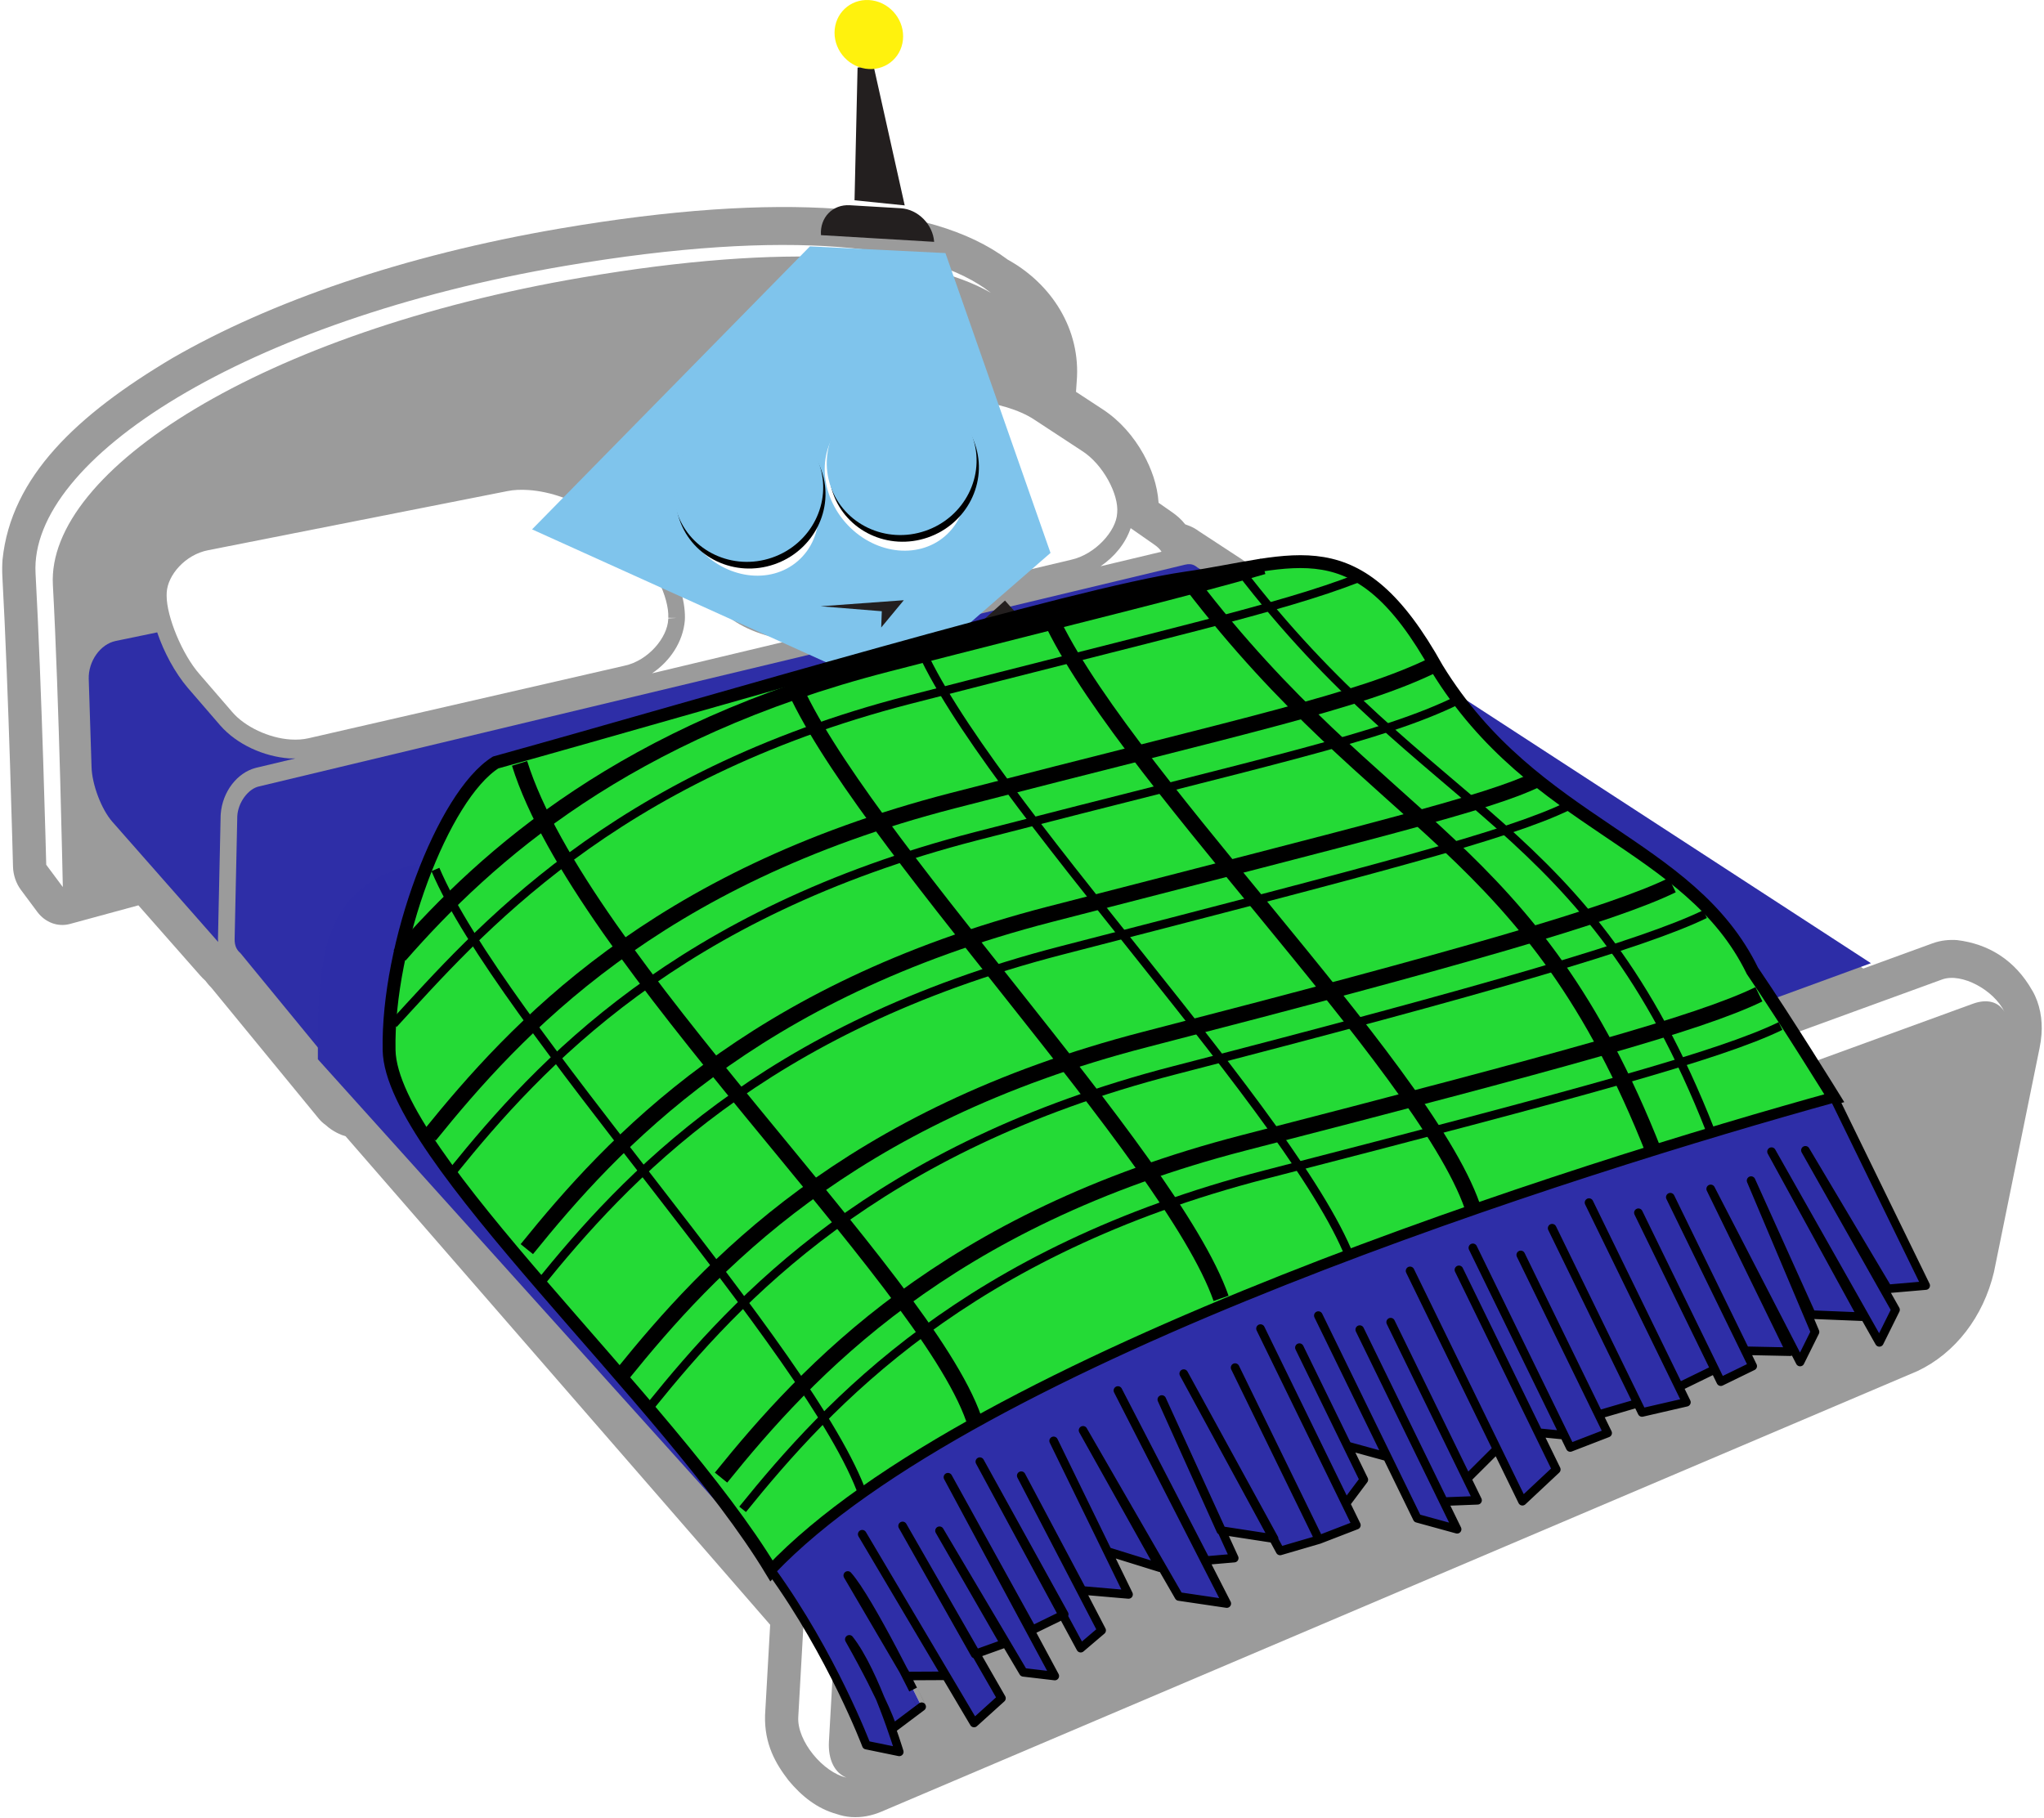 <?xml version="1.0" encoding="UTF-8" standalone="no"?>
<svg width="579px" height="515px" viewBox="0 0 579 515" version="1.1" xmlns="http://www.w3.org/2000/svg" xmlns:xlink="http://www.w3.org/1999/xlink">
    <!-- Generator: Sketch 40.3 (33839) - http://www.bohemiancoding.com/sketch -->
    <title>Sleeping in Bed</title>
    <desc>Created with Sketch.</desc>
    <defs>
        <ellipse id="path-1" cx="66.03" cy="50.222" rx="21.283" ry="20.652"></ellipse>
        <filter x="-50%" y="-50%" width="200%" height="200%" filterUnits="objectBoundingBox" id="filter-2">
            <feGaussianBlur stdDeviation="0 0" in="SourceGraphic"></feGaussianBlur>
        </filter>
        <filter x="-50%" y="-50%" width="200%" height="200%" filterUnits="objectBoundingBox" id="filter-3">
            <feOffset dx="0" dy="2" in="SourceAlpha" result="shadowOffsetOuter1"></feOffset>
            <feGaussianBlur stdDeviation="2" in="shadowOffsetOuter1" result="shadowBlurOuter1"></feGaussianBlur>
            <feColorMatrix values="0 0 0 0 0   0 0 0 0 0   0 0 0 0 0  0 0 0 0.5 0" type="matrix" in="shadowBlurOuter1"></feColorMatrix>
        </filter>
        <ellipse id="path-4" cx="28.254" cy="27.447" rx="21.283" ry="20.652"></ellipse>
        <filter x="-50%" y="-50%" width="200%" height="200%" filterUnits="objectBoundingBox" id="filter-5">
            <feGaussianBlur stdDeviation="0 0" in="SourceGraphic"></feGaussianBlur>
        </filter>
        <filter x="-50%" y="-50%" width="200%" height="200%" filterUnits="objectBoundingBox" id="filter-6">
            <feOffset dx="0" dy="2" in="SourceAlpha" result="shadowOffsetOuter1"></feOffset>
            <feGaussianBlur stdDeviation="2" in="shadowOffsetOuter1" result="shadowBlurOuter1"></feGaussianBlur>
            <feColorMatrix values="0 0 0 0 0   0 0 0 0 0   0 0 0 0 0  0 0 0 0.5 0" type="matrix" in="shadowBlurOuter1"></feColorMatrix>
        </filter>
    </defs>
    <g id="Story-Boards" stroke="none" stroke-width="1" fill="none" fill-rule="evenodd">
        <g id="Sleeping-in-Bed" transform="translate(286.55, 267.818) rotate(4) translate(-286.55, -267.818) translate(-6.95, -1.182)">
            <g id="Green-Bed" transform="translate(293.29, 291.794) scale(-1, 1) translate(-293.29, -291.794) translate(0.29, 64.294)">
                <g id="g3" transform="translate(0, 0)" fill="#9B9B9B">
                    <path d="M434.483,11.029 C478.478,21.746 515.194,37.585 541.497,55.31 L541.497,55.31 C567.419,73.251 584.791,92.089 585.549,115.678 L585.549,115.678 C585.549,117.204 585.459,118.768 585.266,120.381 L585.266,120.381 C581.269,152.231 576.533,202.107 576.524,202.182 L576.524,202.182 C576.298,204.558 575.342,206.837 573.883,208.557 L573.883,208.557 L568.76,214.522 C566.298,217.376 562.64,218.446 559.283,217.28 L559.283,217.28 L540.325,210.669 L521.451,229.303 C520.929,229.824 520.406,230.265 519.912,230.646 L519.912,230.646 C519.577,231.044 519.351,231.28 519.22,231.415 L519.22,231.415 L519.22,231.415 C518.975,231.662 518.584,232.087 517.996,232.597 L517.996,232.597 L485.144,267.387 C484.504,268.064 483.802,268.618 483.054,269.064 L483.054,269.064 C482.8,269.263 482.56,269.446 482.324,269.612 L482.324,269.612 C481.778,269.988 481.369,270.214 481.166,270.327 L481.166,270.327 L481.157,270.327 C480.356,270.784 479.41,271.214 478.337,271.552 L478.337,271.552 C478.12,271.612 477.753,271.724 477.211,271.843 L477.211,271.843 C477.089,271.972 476.957,272.101 476.83,272.23 L476.83,272.23 L347.581,401.521 L347.237,427.196 C346.893,435.446 343.217,440.761 339.3,445.163 L339.3,445.163 C335.369,449.264 330.788,452.543 324.988,453.714 L324.988,453.714 C323.778,454.037 322.417,454.262 320.944,454.262 L320.944,454.262 L320.845,454.262 L320.845,454.262 C317.954,454.262 315.111,453.494 312.441,452.14 L312.441,452.14 L28.365,307.132 C18.069,301.344 10.856,290.514 8.733,277.642 L8.733,277.642 L0.273,213.447 C0.089,212.088 -1.07736536e-12,210.766 -1.07736536e-12,209.529 L-1.07736536e-12,209.529 C-0.019,205.337 1.031,200.935 3.418,197.399 L3.418,197.399 L3.423,197.404 C9.044,188.902 16.929,185.01 25.714,184.559 L25.714,184.559 C27.903,184.559 30.215,184.908 32.588,185.956 L32.588,185.956 L51.655,194.454 C102.923,166.103 154.049,137.386 204.905,108.105 L204.905,108.105 L247.812,84.107 C247.967,84.016 248.085,83.951 248.17,83.903 L248.17,83.903 C248.433,83.737 248.918,83.446 249.639,83.113 L249.639,83.113 C250.768,82.624 251.216,82.565 251.352,82.511 L251.352,82.511 C251.352,82.511 251.352,82.511 251.588,82.436 L251.588,82.436 C251.701,82.404 251.851,82.355 252.035,82.312 L252.035,82.312 C253.297,80.926 254.61,79.964 255.952,79.157 L255.952,79.157 L259.996,76.739 C260.707,71.606 262.726,67.231 265.222,63.302 L265.222,63.302 C268.357,58.497 272.458,54.364 277.481,51.516 L277.481,51.516 L285.527,47.012 L285.527,44.093 L285.527,44.093 C285.324,29.254 294.603,16.952 307.432,10.996 L307.432,10.996 C319.178,3.434 335.312,0.064 356.676,-1.02318154e-12 L356.676,-1.02318154e-12 C377.494,-1.02318154e-12 403.308,3.445 434.483,11.029 L434.483,11.029" id="path5"></path>
                </g>
                <path d="M296.84,55.649 L282.678,63.582 C276.436,66.941 271.342,75.234 271.497,80.41 L271.497,80.41 L271.497,80.539 L271.497,80.539 C271.408,85.537 276.874,92.589 283.577,94.566 L283.577,94.566 L354.012,116.559 C355.876,117.145 358.122,117.441 360.499,117.441 L360.499,117.441 C366.539,117.462 373.46,115.468 377.579,112.367 L377.579,112.367 L390.483,102.79 C396.458,98.511 401.514,89.439 401.457,84.801 L401.457,84.801 C401.429,84.516 401.448,84.392 401.439,84.392 L401.439,84.392 C401.632,79.921 396.439,73.412 389.702,71.633 L389.702,71.633 L321.636,52.585 L322.196,49.984 L321.636,52.585 C319.517,51.989 316.919,51.682 314.164,51.688 L314.164,51.688 L314.033,51.688 L314.033,51.688 C307.969,51.688 301.133,53.219 296.84,55.649 L296.84,55.649 L296.84,55.649 Z" id="path7" fill="#FFFFFF"></path>
                <path d="M396.26,119.101 C396.26,119.101 396.251,119.166 396.251,119.343 L396.251,119.343 C396.128,124.637 401.151,131.425 407.62,133.317 L407.62,133.317 L495.582,160.094 C497.074,160.545 498.806,160.792 500.638,160.792 L500.638,160.792 C506.697,160.825 513.782,158.121 517.647,154.16 L517.647,154.16 L527.571,144.174 C532.967,138.859 538.06,128.437 538.461,122.622 L538.461,122.622 C538.484,122.267 538.503,121.966 538.503,121.735 L538.503,121.735 C538.607,116.731 533.969,110.593 527.628,108.922 L527.628,108.922 L444.242,86.306 C442.505,85.816 440.448,85.585 438.268,85.585 L438.268,85.585 C431.993,85.564 424.639,87.622 420.284,90.745 L420.284,90.745 L407.705,99.651 C401.721,103.746 396.387,113.173 396.269,118.94 L396.269,118.94 L393.911,118.806 L396.26,119.101 L396.26,119.101 L396.26,119.101 Z" id="path9" fill="#FFFFFF"></path>
                <path d="M432.525,21.541 C369.708,6.256 329.747,8.363 311.561,20.692 C331.602,11.056 369.938,10.486 427.398,24.465 C516.673,46.189 574.852,89.627 570.822,121.789 C566.802,153.95 562.042,206.998 562.042,206.998 L567.169,201.027 C567.169,201.027 571.924,151.027 575.949,118.865 C579.974,86.703 521.795,43.26 432.525,21.541 L432.525,21.541 Z" id="path11" fill="#FFFFFF"></path>
                <path d="M326.65,328.588 L29.165,195.98 C23.812,193.594 14.274,197.952 10.894,203.934 C12.678,201.258 15.955,200.43 20.018,202.247 L317.498,334.855 C324.338,337.902 329.837,347.254 329.724,355.628 L328.669,433.312 C328.599,438.601 326.344,442.153 323.01,443.207 C329.625,442.239 337.723,433.898 337.817,427.045 L338.871,349.361 C338.989,340.982 333.485,331.635 326.65,328.588 L326.65,328.588 Z" id="path13" fill="#FFFFFF"></path>
                <path d="M540.405,133.151 C538.084,138.708 534.567,144.228 530.688,148.205 L520.769,158.191 C515.646,163.286 507.836,166.119 500.642,166.162 C500.045,166.162 499.465,166.086 498.877,166.049 L509.842,169.488 C515.077,171.23 518.791,176.927 518.862,183.119 C518.862,183.339 518.862,183.538 518.852,183.785 L517.176,218.575 C517.162,218.881 517.082,219.155 517.054,219.456 L549.317,187.59 C552.645,184.306 555.79,177.524 556.294,172.531 L558.832,147.668 C559.326,142.675 556.247,137.606 551.972,136.402 L540.405,133.151 Z" id="path15" fill="#2E2EA7"></path>
                <path d="M405.186,95.12 L403.369,94.609 C402.592,96.195 401.679,97.743 400.648,99.232 C402.069,97.694 403.585,96.286 405.186,95.12 L405.186,95.12 Z" id="path17" fill="#FFFFFF"></path>
                <path d="M267.387,84.457 L260.325,88.681 C259.36,89.256 258.659,89.88 258.197,90.509 L275.136,95.824 C271.398,92.884 268.545,88.891 267.387,84.457 L267.387,84.457 Z" id="path19" fill="#FFFFFF"></path>
                <path d="M391.543,119.349 C391.543,119.171 391.543,118.897 391.571,118.532 C391.896,113.453 394.156,107.965 397.442,103.23 C396.067,104.724 394.603,106.116 393.054,107.299 L380.14,116.876 C375.013,120.655 367.777,122.665 361.017,122.783 L399.758,134.946 C394.946,131.189 391.637,125.492 391.543,119.349 L391.543,119.349 Z" id="path21" fill="#FFFFFF"></path>
                <path d="M247.779,94.233 L210.94,114.823 L468.078,202.186 C470.685,203.071 475.898,204.843 475.898,204.843 C481.062,206.681 484.645,212.367 484.716,218.467 C484.716,218.768 484.706,219.01 484.706,219.317 L482.729,251.613 L510.552,222.154 C511.668,221.348 512.36,220.187 512.464,218.285 L514.14,183.559 C514.229,179.598 511.536,175.513 508.589,174.68 C508.589,174.68 493.424,169.908 485.842,167.522 C407.638,142.911 251.23,93.69 251.23,93.69 C250.736,93.534 250.288,93.47 249.902,93.47 C249.125,93.47 248.528,93.696 247.779,94.233 Z" id="path23" fill="#2E2EA7"></path>
                <path d="M464.74,194.329 C490.503,202.542 488.21,226.77 486.566,250.628 L349.357,383.171 C353.545,345.068 345.104,328.592 332.506,319.234 L49.607,192.79 L203.703,107.24 L464.74,194.329 Z" id="rect3548" fill="#2D2DA7"></path>
            </g>
            <path d="M250.761,69.499 L240.442,59.4 C236.953,55.983 231.704,56.446 228.717,60.435 L251.667,82.898 C254.656,78.911 254.249,72.911 250.761,69.499" id="Fill-56" fill="#231F1F" transform="translate(241.192, 70.005) rotate(315) translate(-241.192, -70.005) "></path>
            <polyline id="Fill-57" fill="#231F1F" transform="translate(238.541, 45.107) rotate(315) translate(-238.541, -45.107) " points="223.988 53.8 249.297 25.994 253.094 28.497 233.763 64.219 223.988 53.8"></polyline>
            <path d="M241.465,21.891 C237.546,25.56 231.546,25.185 228.066,21.055 C224.586,16.925 224.942,10.605 228.86,6.936 C232.778,3.272 238.778,3.645 242.258,7.775 C245.737,11.905 245.384,18.226 241.465,21.891" id="Fill-58" fill="#FFF20D" transform="translate(235.162, 14.415) rotate(315) translate(-235.162, -14.415) "></path>
            <path d="M369.963,230.78 C369.963,260.876 348.614,285.276 322.278,285.276 C295.942,285.276 274.593,260.876 274.593,230.78 C274.593,200.682 295.942,176.283 322.278,176.283 C348.614,176.283 369.963,200.682 369.963,230.78" id="Fill-59" fill="#7FC4EC" transform="translate(322.278, 230.779) rotate(315) translate(-322.278, -230.779) "></path>
            <path d="M362.181,299.722 C362.181,302.347 360.318,304.474 358.022,304.474 L349.151,304.474 C346.855,304.474 344.991,302.347 344.991,299.722 L344.991,289.583 C344.991,286.959 346.855,284.831 349.151,284.831 L358.022,284.831 C360.318,284.831 362.181,286.959 362.181,289.583 L362.181,299.722" id="Fill-60" fill="#7FC4EC" transform="translate(353.586, 294.653) rotate(315) translate(-353.586, -294.653) "></path>
            <path d="M395.118,266.784 C395.118,269.409 393.256,271.537 390.96,271.537 L382.088,271.537 C379.792,271.537 377.93,269.409 377.93,266.784 L377.93,256.645 C377.93,254.021 379.792,251.894 382.088,251.894 L390.96,251.894 C393.256,251.894 395.118,254.021 395.118,256.645 L395.118,266.784" id="Fill-61" fill="#7FC4EC" transform="translate(386.524, 261.715) rotate(315) translate(-386.524, -261.715) "></path>
            <polyline id="Fill-62" fill="#231F1F" transform="translate(279.711, 184.332) rotate(315) translate(-279.711, -184.332) " points="292.392 189.212 267.167 189.653 267.03 179.452 292.255 179.011 292.392 189.212"></polyline>
            <path d="M273.636,258.658 C273.168,260.288 271.633,261.174 270.207,260.639 C268.781,260.106 268.004,258.35 268.472,256.72 L272.763,241.762 C273.23,240.135 274.766,239.247 276.191,239.777 C277.618,240.314 278.396,242.067 277.928,243.699 L273.636,258.658" id="Fill-63" fill="#231F1F" transform="translate(273.2, 250.209) rotate(315) translate(-273.2, -250.209) "></path>
            <polyline id="Fill-64" fill="#231F1F" transform="translate(273.914, 269.493) rotate(315) translate(-273.914, -269.493) " points="267.158 293.301 258.889 266.996 271.662 245.684 288.94 252.23 286.846 259.448 274.322 254.703 266.302 268.084 273.421 290.731 267.158 293.301"></polyline>
            <path d="M264.831,256.244 C264.831,259.919 262.224,262.897 259.009,262.897 C255.793,262.897 253.187,259.919 253.187,256.244 C253.187,252.568 255.793,249.59 259.009,249.59 C262.224,249.59 264.831,252.568 264.831,256.244" id="Fill-65" fill="#231F1F" transform="translate(259.009, 256.244) rotate(315) translate(-259.009, -256.244) "></path>
            <path d="M270.474,276.018 C270.474,279.562 267.96,282.434 264.859,282.434 C261.759,282.434 259.245,279.562 259.245,276.018 C259.245,272.474 261.759,269.602 264.859,269.602 C267.96,269.602 270.474,272.474 270.474,276.018" id="Fill-66" fill="#231F1F" transform="translate(264.859, 276.018) rotate(315) translate(-264.859, -276.018) "></path>
            <path d="M299.756,288.677 C299.735,288.597 299.733,288.515 299.71,288.432 C298.058,282.657 292.62,279.504 287.564,281.392 C282.509,283.282 279.752,289.495 281.404,295.272 C281.427,295.356 281.468,295.423 281.492,295.501 L299.756,288.677" id="Fill-67" fill="#231F1F" transform="translate(290.34, 288.173) rotate(315) translate(-290.34, -288.173) "></path>
            <path d="M340.912,190.509 C341.378,192.139 342.915,193.025 344.341,192.49 C345.767,191.957 346.545,190.202 346.077,188.572 L341.785,173.613 C341.317,171.986 339.783,171.098 338.356,171.629 C336.93,172.166 336.152,173.918 336.62,175.55 L340.912,190.509" id="Fill-68" fill="#231F1F" transform="translate(341.348, 182.061) rotate(315) translate(-341.348, -182.061) "></path>
            <polyline id="Fill-69" fill="#231F1F" transform="translate(360.804, 182.603) rotate(315) translate(-360.804, -182.603) " points="367.56 206.412 375.829 180.107 363.056 158.795 345.779 165.34 347.872 172.558 360.396 167.814 368.416 181.194 361.298 203.842 367.56 206.412"></polyline>
            <path d="M341.212,168.219 C341.212,171.894 343.819,174.872 347.034,174.872 C350.249,174.872 352.856,171.894 352.856,168.219 C352.856,164.543 350.249,161.565 347.034,161.565 C343.819,161.565 341.212,164.543 341.212,168.219" id="Fill-70" fill="#231F1F" transform="translate(347.034, 168.219) rotate(315) translate(-347.034, -168.219) "></path>
            <path d="M362.036,173.228 C362.036,176.771 364.549,179.643 367.65,179.643 C370.75,179.643 373.263,176.771 373.263,173.228 C373.263,169.684 370.75,166.812 367.65,166.812 C364.549,166.812 362.036,169.684 362.036,173.228" id="Fill-71" fill="#231F1F" transform="translate(367.65, 173.228) rotate(315) translate(-367.65, -173.228) "></path>
            <path d="M370.086,199.515 C370.107,199.436 370.11,199.354 370.133,199.27 C371.786,193.495 377.222,190.342 382.278,192.23 C387.334,194.121 390.091,200.334 388.438,206.111 C388.415,206.195 388.375,206.262 388.351,206.34 L370.086,199.515" id="Fill-72" fill="#231F1F" transform="translate(379.502, 199.011) rotate(315) translate(-379.502, -199.011) "></path>
            <path d="M307.571,209.458 C307.571,212.782 305.211,215.478 302.302,215.478 C299.393,215.478 297.035,212.782 297.035,209.458 C297.035,206.133 299.393,203.437 302.302,203.437 C305.211,203.437 307.571,206.133 307.571,209.458" id="Fill-73" fill="#231F1F" transform="translate(302.303, 209.458) rotate(315) translate(-302.303, -209.458) "></path>
            <path d="M328.989,230.875 C328.989,234.201 326.629,236.896 323.72,236.896 C320.811,236.896 318.453,234.201 318.453,230.875 C318.453,227.551 320.811,224.855 323.72,224.855 C326.629,224.855 328.989,227.551 328.989,230.875" id="Fill-74" fill="#231F1F" transform="translate(323.721, 230.875) rotate(315) translate(-323.721, -230.875) "></path>
            <path d="M349.757,251.644 C349.757,254.969 347.398,257.664 344.489,257.664 C341.58,257.664 339.222,254.969 339.222,251.644 C339.222,248.319 341.58,245.624 344.489,245.624 C347.398,245.624 349.757,248.319 349.757,251.644" id="Fill-75" fill="#231F1F" transform="translate(344.49, 251.644) rotate(315) translate(-344.49, -251.644) "></path>
            <polyline id="Fill-76" fill="#7FC4EC" transform="translate(231.887, 144.233) rotate(315) translate(-231.887, -144.233) " points="162.024 97.976 208.6 199.362 268.482 199.362 301.75 115.718 274.028 89.104 162.024 97.976"></polyline>
            <path d="M229.119,149.412 C229.119,161.288 220.695,170.914 210.305,170.914 C199.914,170.914 191.49,161.288 191.49,149.412 C191.49,137.538 199.914,127.91 210.305,127.91 C220.695,127.91 229.119,137.538 229.119,149.412" id="Fill-77" fill="#FFFFFF" transform="translate(210.305, 149.412) rotate(315) translate(-210.305, -149.412) "></path>
            <path d="M270.251,139.433 C270.251,151.309 261.827,160.935 251.438,160.935 C241.045,160.935 232.622,151.309 232.622,139.433 C232.622,127.559 241.045,117.931 251.438,117.931 C261.827,117.931 270.251,127.559 270.251,139.433" id="Fill-78" fill="#FFFFFF" transform="translate(251.437, 139.433) rotate(315) translate(-251.437, -139.433) "></path>
            <path d="M217.257,151.161 C217.257,156.211 213.674,160.307 209.254,160.307 C204.835,160.307 201.253,156.211 201.253,151.161 C201.253,146.11 204.835,142.015 209.254,142.015 C213.674,142.015 217.257,146.11 217.257,151.161" id="Fill-79" fill="#231F1F" transform="translate(209.255, 151.161) rotate(315) translate(-209.255, -151.161) "></path>
            <path d="M259.445,138.829 C259.445,143.879 255.861,147.973 251.442,147.973 C247.023,147.973 243.44,143.879 243.44,138.829 C243.44,133.778 247.023,129.682 251.442,129.682 C255.861,129.682 259.445,133.778 259.445,138.829" id="Fill-80" fill="#231F1F" transform="translate(251.442, 138.828) rotate(315) translate(-251.442, -138.828) "></path>
            <polygon id="Fill-81" fill="#231F1F" transform="translate(245.104, 175.86) rotate(315) translate(-245.104, -175.86) " points="247.809 180.395 244.656 183.763 254.564 182.128 235.643 167.957"></polygon>
            <g id="Sleepy-Eyelids" transform="translate(231.498, 140.078) rotate(315) translate(-231.498, -140.078) translate(184.498, 101.078)">
                <g id="Oval-4-Copy-2" filter="url(#filter-2)" transform="translate(66.03, 50.222) rotate(22) translate(-66.03, -50.222) ">
                    <use fill="black" fill-opacity="1" filter="url(#filter-3)" xlink:href="#path-1"></use>
                    <use fill="#7FC4EC" fill-rule="evenodd" xlink:href="#path-1"></use>
                </g>
                <g id="Oval-4-Copy-3" filter="url(#filter-5)" transform="translate(28.254, 27.447) rotate(22) translate(-28.254, -27.447) ">
                    <use fill="black" fill-opacity="1" filter="url(#filter-6)" xlink:href="#path-4"></use>
                    <use fill="#7FC4EC" fill-rule="evenodd" xlink:href="#path-4"></use>
                </g>
            </g>
            <g id="Green-Blanket" transform="translate(325.221, 307.371) rotate(330) translate(-325.221, -307.371) translate(142.721, 147.371)">
                <path d="M264.133,39.017 C294.298,48.697 314.408,46.759 316.922,93.234 C321.949,145.516 359.656,168.752 359.656,209.415 C362.169,226.84 364.683,252.013 364.683,252.013 C291.784,238.459 113.311,211.353 35.385,240.395 C30.358,184.242 -9.861,87.423 2.706,60.314 C15.275,33.208 47.954,2.226 65.55,0.29 C128.394,11.908 233.968,29.335 264.133,39.017 Z" id="Fill-1" fill="#24DA36"></path>
                <path d="M65.55,0.29 C128.394,11.908 233.968,29.335 264.133,39.017 C294.298,48.697 314.408,46.759 316.922,93.234 C321.949,145.516 359.656,168.752 359.656,209.415 C362.169,226.84 364.683,252.013 364.683,252.013 C291.784,238.459 113.311,211.353 35.385,240.395 C30.358,184.242 -9.861,87.423 2.706,60.314 C15.275,33.208 47.954,2.226 65.55,0.29 L65.55,0.29 Z" id="Stroke-2" stroke="#000000" stroke-width="3.645"></path>
                <path d="M36.937,20.06 C34.423,66.531 73.091,190.053 68.064,232.65" id="Stroke-3" stroke="#000000" stroke-width="2.43"></path>
                <path d="M71.54,3.493 C62.819,60.72 110.798,184.242 105.77,226.84 M151.018,16.641 C148.504,63.111 188.724,184.242 183.697,226.84" id="Stroke-4" stroke="#000000" stroke-width="4.5"></path>
                <path d="M187.948,22.701 C185.435,69.172 226.426,191.987 221.403,234.586" id="Stroke-5" stroke="#000000" stroke-width="2.43"></path>
                <path d="M224.875,30.076 C222.365,76.546 264.133,191.987 259.105,234.586" id="Stroke-6" stroke="#000000" stroke-width="4.5"></path>
                <path d="M278.843,43.344 C296.439,130.479 336.659,149.841 329.118,244.722" id="Stroke-7" stroke="#000000" stroke-width="2.43"></path>
                <path d="M13.055,128.089 C48.248,111.629 102.294,90.329 187.762,107.756 C281.77,126.925 313.394,133.896 328.528,133.896" id="Stroke-8" stroke="#000000" stroke-width="4.5"></path>
                <path d="M3.962,99.041 C39.155,82.583 93.201,61.283 178.669,78.71 C264.133,96.138 294.298,103.883 318.18,103.883 M11.503,138.738 C46.696,122.278 100.743,100.978 186.21,118.405 C276.383,136.795 314.408,144.547 333.262,144.547" id="Stroke-9" stroke="#000000" stroke-width="2.43"></path>
                <path d="M21.854,171.824 C57.047,155.364 111.092,134.065 196.559,151.492 C286.732,169.878 331.042,177.633 349.896,177.633" id="Stroke-10" stroke="#000000" stroke-width="4.5"></path>
                <path d="M25.33,183.274 C60.523,166.814 114.567,145.516 200.035,162.943 C290.208,181.328 335.776,189.084 354.628,189.084" id="Stroke-11" stroke="#000000" stroke-width="2.43"></path>
                <path d="M34.127,210.384 C69.32,193.925 123.367,172.625 208.834,190.053 C299.007,208.438 339.546,216.193 358.4,216.193" id="Stroke-12" stroke="#000000" stroke-width="4.5"></path>
                <path d="M364.683,252.013 C291.784,238.459 113.311,211.353 35.385,240.395 C40.413,269.441 37.899,296.55 37.899,296.55 L45.44,302.359 C45.44,302.359 49.21,279.122 46.696,267.504 C47.954,288.804 46.696,295.582 46.696,295.582 L56.751,293.644 C56.751,293.646 56.751,259.759 54.237,251.046 L56.751,283.963 L66.806,288.804 L63.036,242.331 L68.064,304.295 L78.119,301.39 L74.347,245.235 L76.861,286.868 L85.66,287.835 L83.146,251.046 L86.916,297.517 L94.457,302.359 L91.944,238.459 L94.457,287.835 L104.512,287.835 L101.999,238.459 L104.512,298.486 L112.054,296.55 L110.798,247.173 L112.054,283.963 L123.367,290.741 L123.367,242.331 L123.367,277.186 L134.677,287.835 L132.164,243.299 L135.935,297.517 L147.246,305.263 L145.99,237.49 L147.246,291.708 L154.787,294.613 L156.045,245.235 L154.787,285.899 L167.356,294.613 L164.842,241.362 L167.356,298.486 L178.669,300.423 L178.669,246.204 L178.669,300.423 L189.98,301.39 L189.98,239.426 L189.98,294.613 L197.521,290.741 L197.521,249.108 L197.521,280.09 L206.321,287.835 L206.321,243.299 L206.321,307.201 L215.118,314.945 L215.118,252.013 L215.118,306.232 L223.917,310.104 L223.917,253.95 L223.917,303.328 L235.226,299.454 L235.226,243.299 L235.226,315.914 L247.792,312.041 L247.792,249.108 L247.792,300.423 L254.078,304.295 L254.078,245.235 L254.078,308.168 L265.391,309.135 L265.391,252.981 L265.391,303.328 L276.702,305.263 L276.702,250.077 L276.702,308.168 L289.27,311.073 L289.27,248.14 L289.27,306.232 L300.583,306.232 L300.583,256.853 L300.583,310.104 L310.636,310.104 L310.636,256.853 L310.636,305.263 L321.949,311.073 L321.949,259.759 L323.207,314.945 L330.746,309.135 L333.262,262.662 L332.004,304.295 L344.573,311.073 L342.059,257.822 L345.831,319.786 L353.999,313.491 L350.856,261.695 L354.628,307.201 L364.683,311.073 L364.683,252.013 L364.683,252.013 Z" id="Fill-13" fill="#FFFFFF"></path>
                <path d="M364.683,252.013 C291.784,238.459 113.311,211.353 35.385,240.395 C40.413,269.441 37.899,296.55 37.899,296.55 L45.44,302.359 C45.44,302.359 49.21,279.122 46.696,267.504 C47.954,288.804 46.696,295.582 46.696,295.582 L56.751,293.644 C56.751,293.646 56.751,259.759 54.237,251.046 L56.751,283.963 L66.806,288.804 L63.036,242.331 L68.064,304.295 L78.119,301.39 L74.347,245.235 L76.861,286.868 L85.66,287.835 L83.146,251.046 L86.916,297.517 L94.457,302.359 L91.944,238.459 L94.457,287.835 L104.512,287.835 L101.999,238.459 L104.512,298.486 L112.054,296.55 L110.798,247.173 L112.054,283.963 L123.367,290.741 L123.367,242.331 L123.367,277.186 L134.677,287.835 L132.164,243.299 L135.935,297.517 L147.246,305.263 L145.99,237.49 L147.246,291.708 L154.787,294.613 L156.045,245.235 L154.787,285.899 L167.356,294.613 L164.842,241.362 L167.356,298.486 L178.669,300.423 L178.669,246.204 L178.669,300.423 L189.98,301.39 L189.98,239.426 L189.98,294.613 L197.521,290.741 L197.521,249.108 L197.521,280.09 L206.321,287.835 L206.321,243.299 L206.321,307.201 L215.118,314.945 L215.118,252.013 L215.118,306.232 L223.917,310.104 L223.917,253.95 L223.917,303.328 L235.226,299.454 L235.226,243.299 L235.226,315.914 L247.792,312.041 L247.792,249.108 L247.792,300.423 L254.078,304.295 L254.078,245.235 L254.078,308.168 L265.391,309.135 L265.391,252.981 L265.391,303.328 L276.702,305.263 L276.702,250.077 L276.702,308.168 L289.27,311.073 L289.27,248.14 L289.27,306.232 L300.583,306.232 L300.583,256.853 L300.583,310.104 L310.636,310.104 L310.636,256.853 L310.636,305.263 L321.949,311.073 L321.949,259.759 L323.207,314.945 L330.746,309.135 L333.262,262.662 L332.004,304.295 L344.573,311.073 L342.059,257.822 L345.831,319.786 L353.999,313.491 L350.856,261.695 L354.628,307.201 L364.683,311.073 L364.683,252.013 L364.683,252.013 Z" id="Stroke-14" stroke="#000000" stroke-width="2.43" stroke-linecap="round" stroke-linejoin="round" fill="#2E2EA7"></path>
                <path d="M2.41,87.088 C37.603,70.63 91.65,49.33 177.117,66.757 C262.581,84.185 292.746,91.93 316.628,91.93" id="Stroke-15" stroke="#000000" stroke-width="4.5"></path>
                <path d="M35.679,221.141 C70.871,204.683 124.918,183.383 210.386,200.81 C300.558,219.195 341.097,226.95 359.951,226.95" id="Stroke-16" stroke="#000000" stroke-width="2.43"></path>
                <path d="M264.878,40.953 C282.474,128.089 319.591,148.646 312.049,243.527" id="Stroke-17" stroke="#000000" stroke-width="4.5"></path>
                <path d="M7.065,54.218 C39.93,41.345 93.201,18.252 178.669,35.68 C252.261,50.686 284.849,58.513 307.732,60.398" id="Stroke-18" stroke="#000000" stroke-width="2.43"></path>
                <path d="M17.137,37.482 C52.203,22.712 102.772,8.567 177.117,23.727 C231.171,34.749 263.105,41.899 285.317,45.664" id="Stroke-19" stroke="#000000" stroke-width="4.5"></path>
            </g>
        </g>
    </g>
</svg>